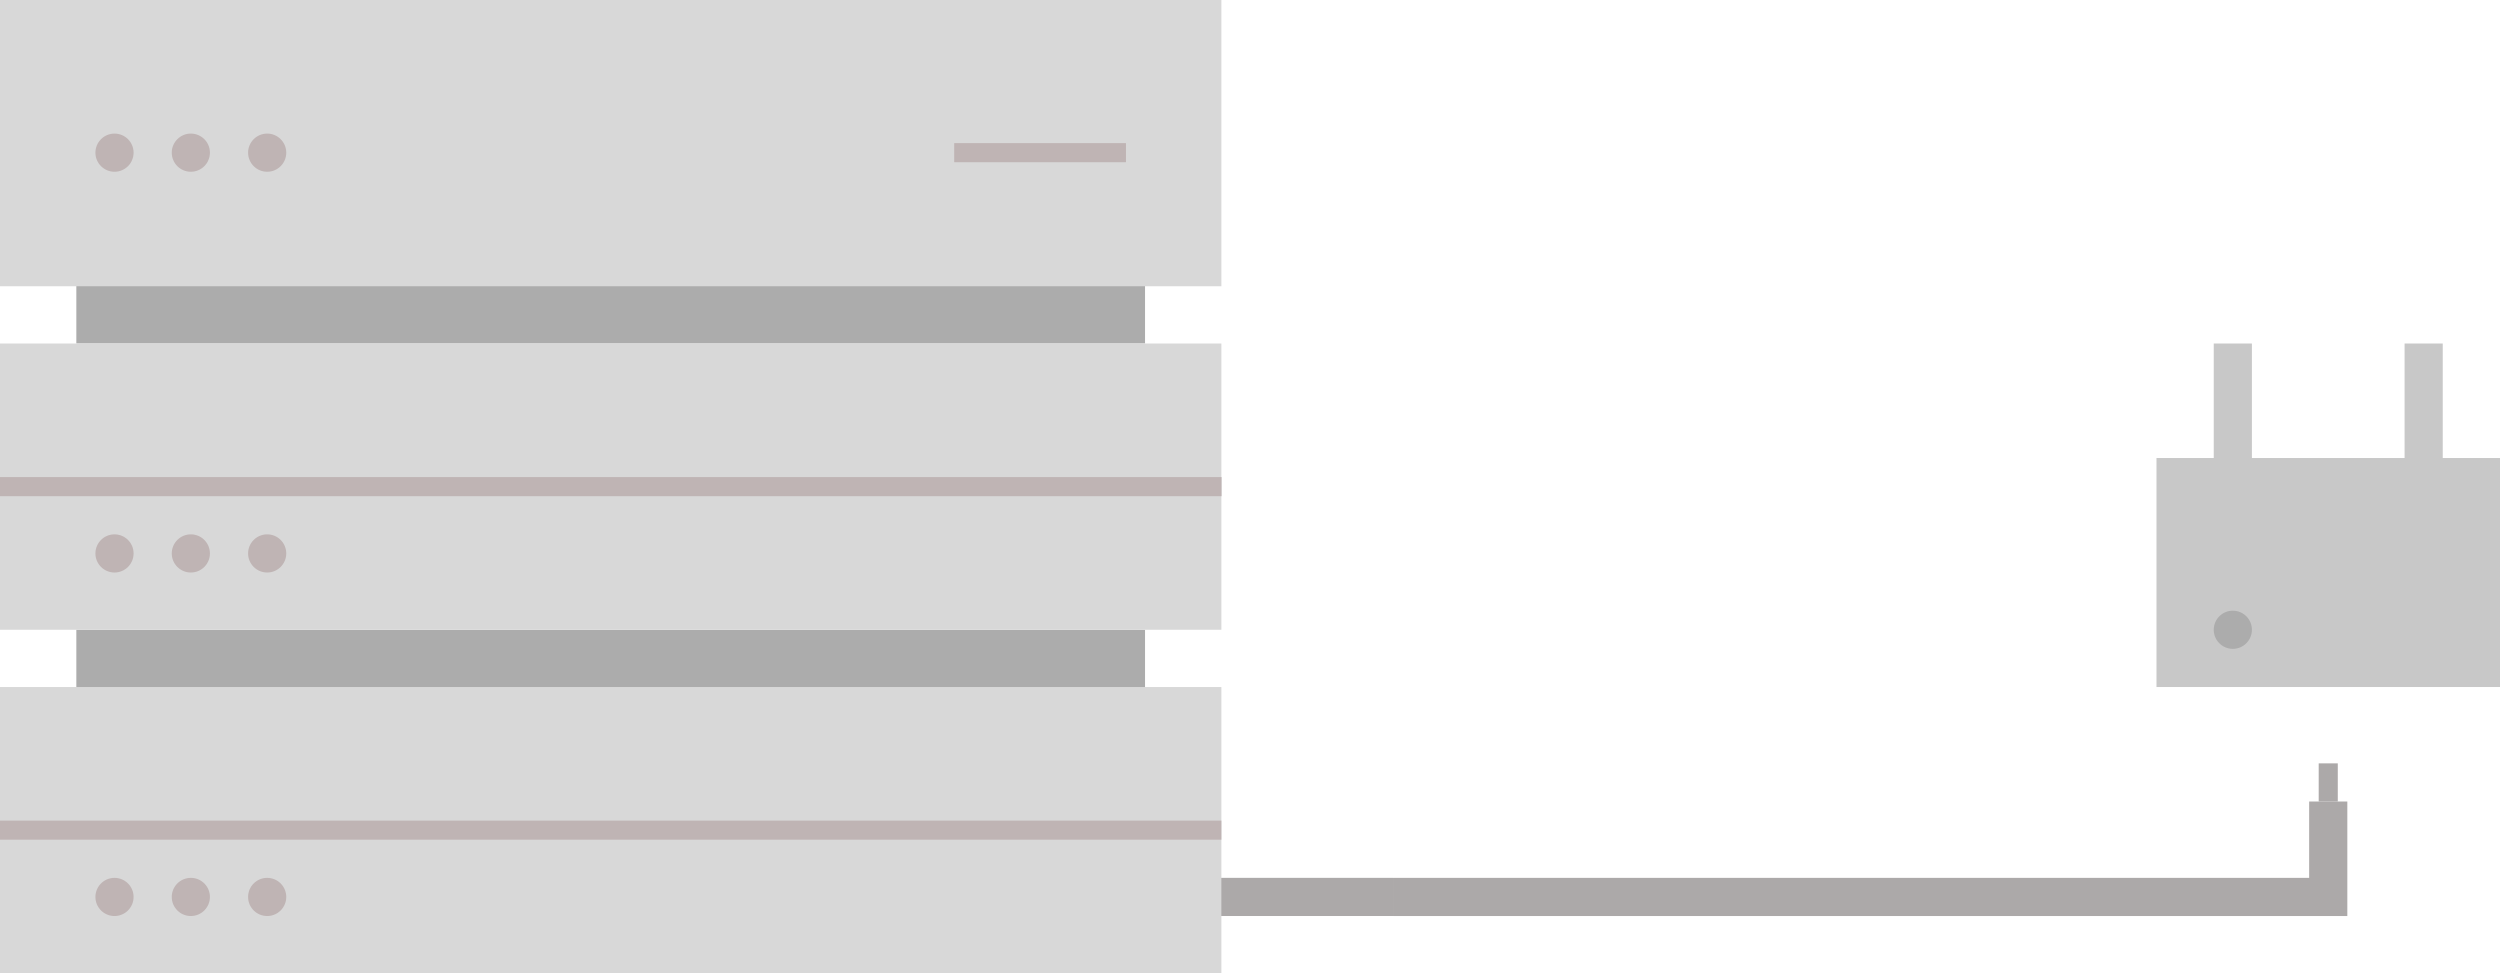 <?xml version="1.0" encoding="UTF-8"?>
<svg width="131px" height="51px" viewBox="0 0 131 51" version="1.1" xmlns="http://www.w3.org/2000/svg" xmlns:xlink="http://www.w3.org/1999/xlink">
    <!-- Generator: Sketch 55.2 (78181) - https://sketchapp.com -->
    <title>Group 17</title>
    <desc>Created with Sketch.</desc>
    <g id="页面1" stroke="none" stroke-width="1" fill="none" fill-rule="evenodd">
        <g id="Icons8-Integration" transform="translate(-2022, -358)">
            <g id="Group-17" transform="translate(2022, 358)">
                <rect id="Rectangle" fill="#ACACAC" x="4" y="13" width="56" height="5"></rect>
                <rect id="Rectangle-Copy-11" fill="#ACACAC" x="4" y="33" width="56" height="5"></rect>
                <path d="M121,46 L121,41.999 L123,41.999 L123,48 L121,48 L73,48 L73,46 L121,46 Z M61.001,47.999 L61.001,45.999 L71.046,45.999 L72.999,45.999 L72.999,47.999 L61.001,47.999 Z" id="Combined-Shape" fill="#ACA9A9"></path>
                <g id="Group-16" transform="translate(113, 18)">
                    <path d="M15,6 L18,6 L18,18 L0,18 L0,6 L3,6 L3,5.68434189e-14 L5,5.68434189e-14 L5,6 L13,6 L13,5.68434189e-14 L15,5.68434189e-14 L15,6 Z" id="Combined-Shape" fill="#C8C8C8"></path>
                    <circle id="Oval" fill="#ACACAC" cx="4" cy="15" r="1"></circle>
                </g>
                <rect id="Rectangle" fill="#ACA9A9" x="121.5" y="40" width="1" height="2"></rect>
                <rect id="Rectangle" fill="#D8D8D8" x="0" y="0" width="64" height="15"></rect>
                <rect id="Rectangle" fill="#BFB4B4" x="0" y="25" width="64" height="1"></rect>
                <circle id="Oval" fill="#BFB4B4" cx="6" cy="8" r="1"></circle>
                <circle id="Oval-Copy" fill="#BFB4B4" cx="10" cy="8" r="1"></circle>
                <circle id="Oval-Copy-2" fill="#BFB4B4" cx="14" cy="8" r="1"></circle>
                <rect id="Rectangle-Copy-9" fill="#D8D8D8" x="0" y="18" width="64" height="15"></rect>
                <circle id="Oval" fill="#BFB4B4" cx="6" cy="29" r="1"></circle>
                <circle id="Oval-Copy" fill="#BFB4B4" cx="10" cy="29" r="1"></circle>
                <circle id="Oval-Copy-2" fill="#BFB4B4" cx="14" cy="29" r="1"></circle>
                <rect id="Rectangle-Copy-12" fill="#BFB4B4" x="50" y="7.5" width="9" height="1"></rect>
                <rect id="Rectangle-Copy-13" fill="#BFB4B4" x="0" y="25" width="64" height="1"></rect>
                <rect id="Rectangle-Copy-10" fill="#D8D8D8" x="0" y="36" width="64" height="15"></rect>
                <circle id="Oval" fill="#BFB4B4" cx="6" cy="47" r="1"></circle>
                <circle id="Oval-Copy" fill="#BFB4B4" cx="10" cy="47" r="1"></circle>
                <circle id="Oval-Copy-2" fill="#BFB4B4" cx="14" cy="47" r="1"></circle>
                <rect id="Rectangle" fill="#BFB4B4" x="0" y="43" width="64" height="1"></rect>
            </g>
        </g>
    </g>
</svg>